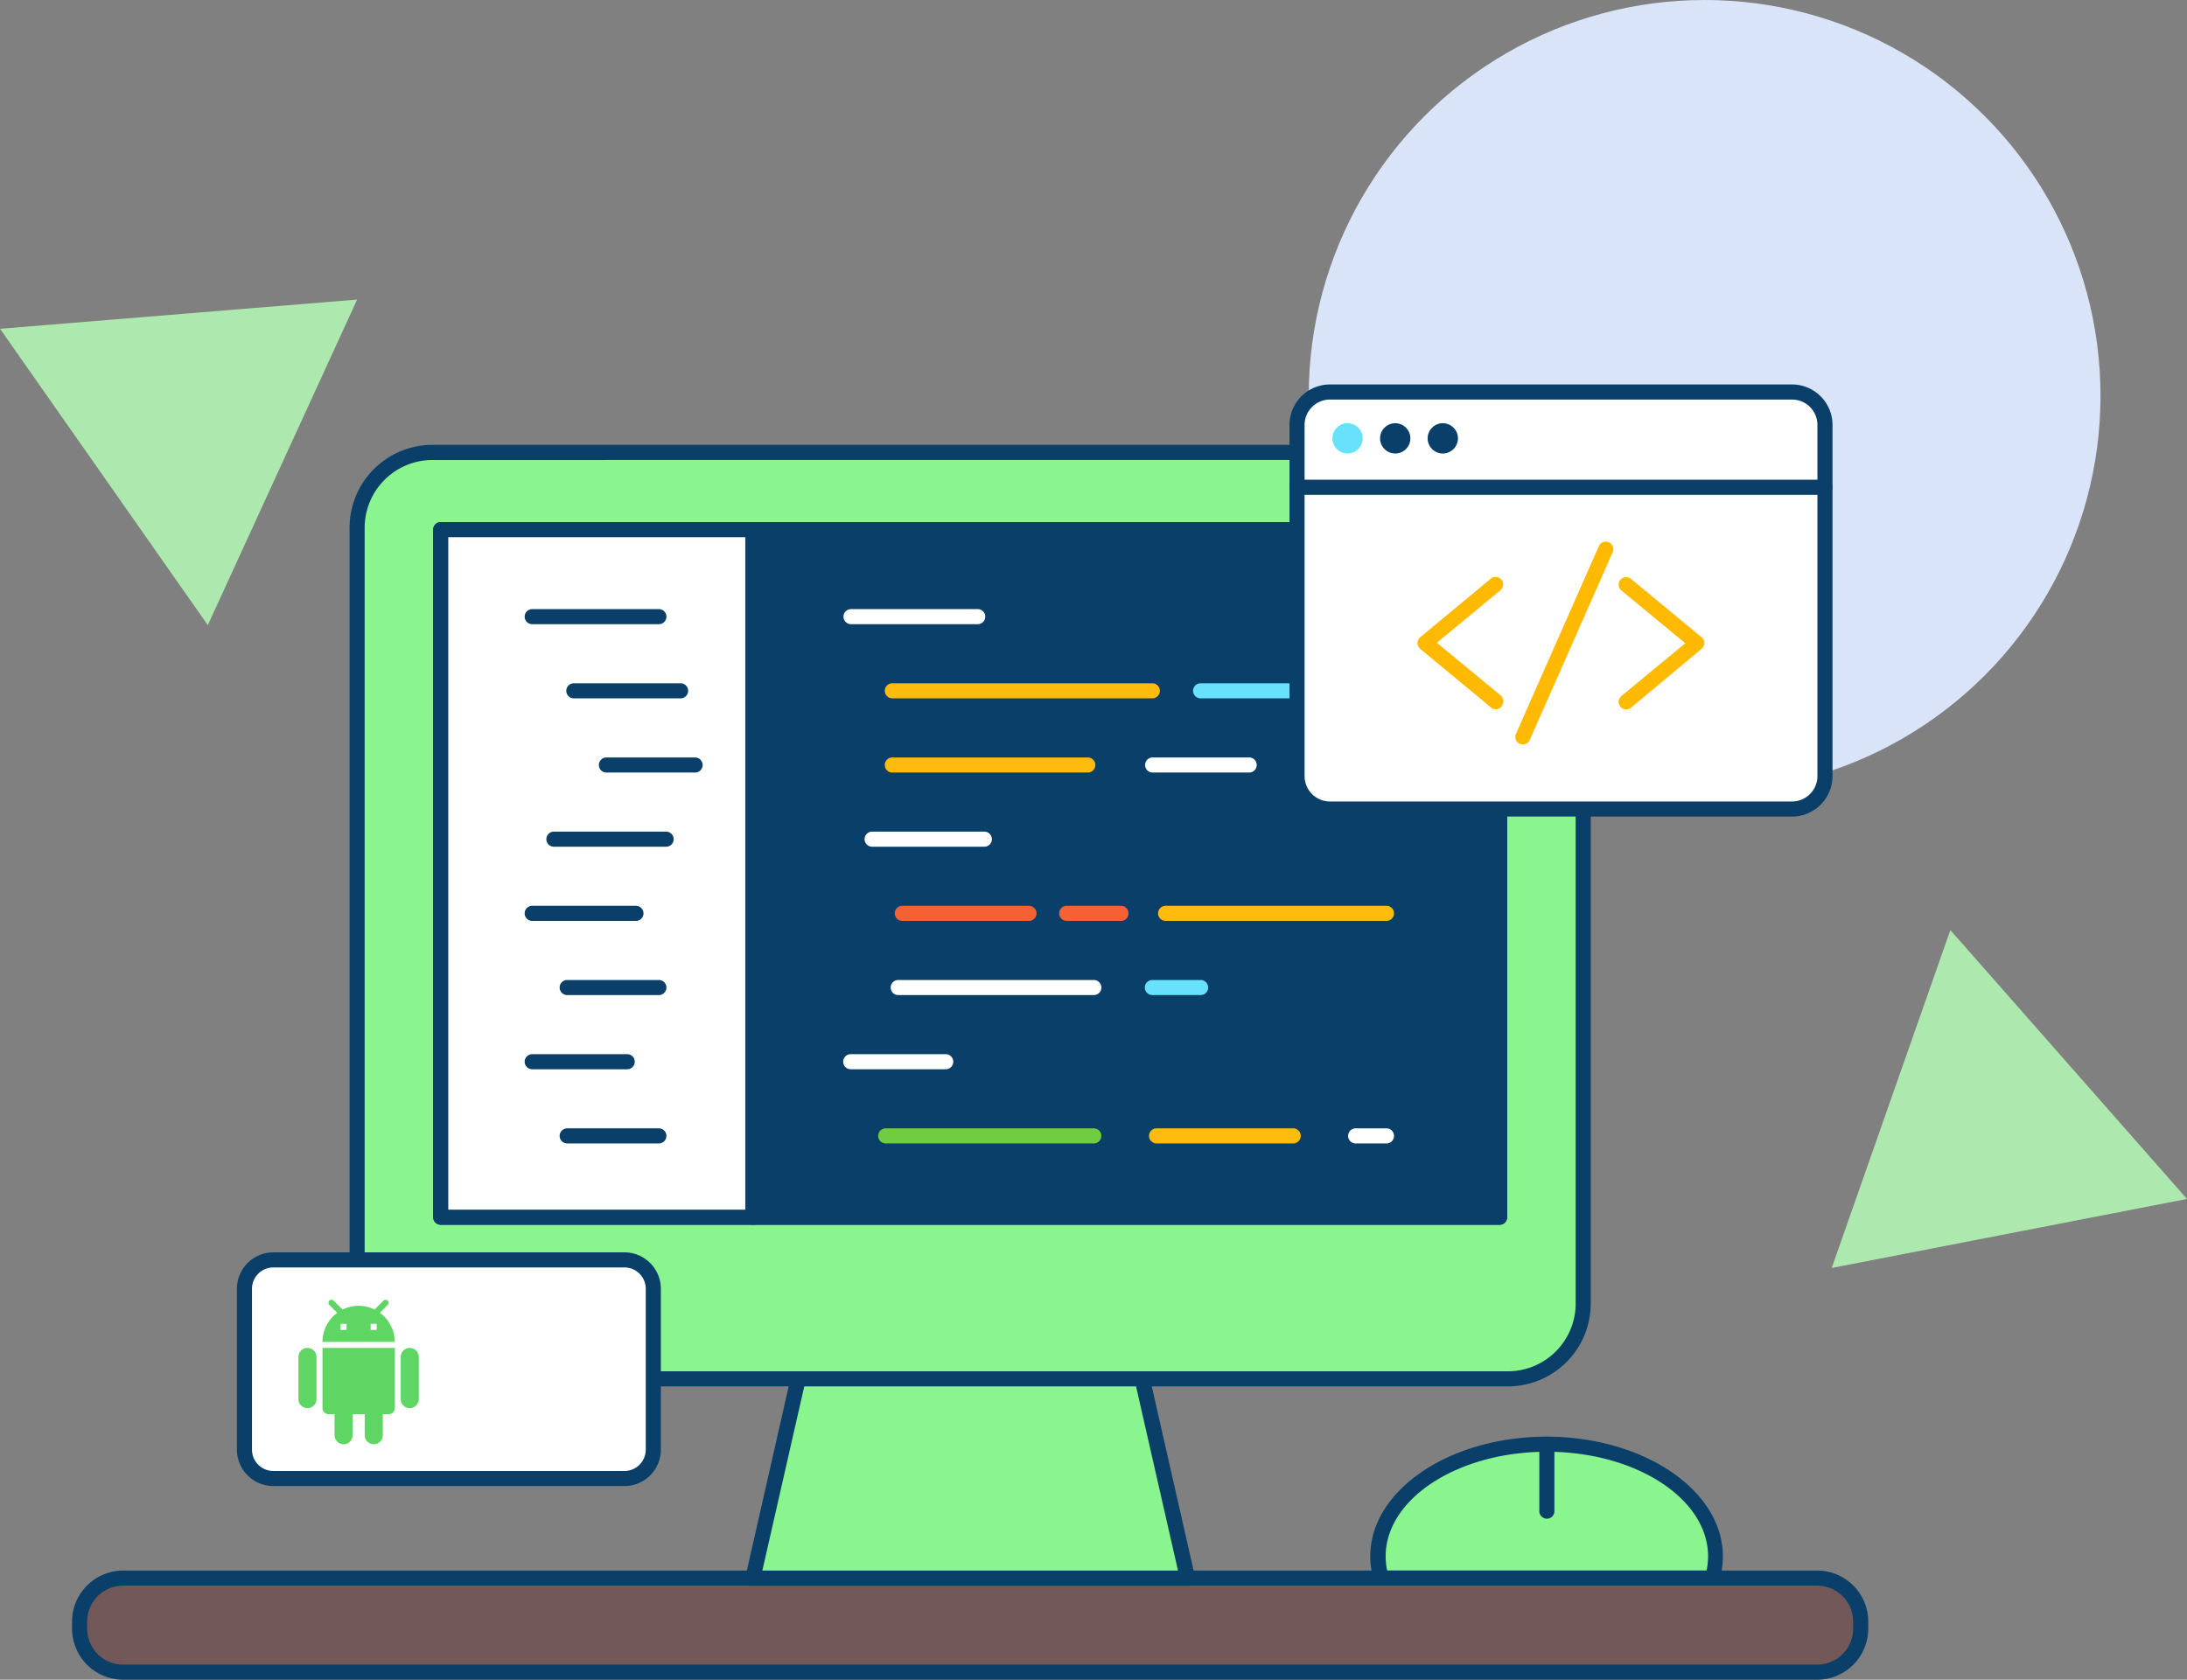 <svg xmlns="http://www.w3.org/2000/svg" width="290.029" height="222.82" viewBox="0 0 290.029 222.82">
  <rect x="0" y="0" width="290.029" height="222.82" fill="#808080" stroke="none"/>
  <g id="webdev" transform="translate(-850.442 -321)">
    <circle id="Ellipse_14" data-name="Ellipse 14" cx="52.5" cy="52.5" r="52.5" transform="translate(1024 321)" fill="#d9e4f8"/>
    <g id="_03_web_development_outline" data-name="#03_web_development_outline" transform="translate(779.1 307.91)">
      <path id="Path_129" data-name="Path 129" d="M298.44,222.43a10.34,10.34,0,0,0,.42-2.88c0-8.22-10-14.88-22.38-14.88s-22.38,6.66-22.38,14.88a10,10,0,0,0,.43,2.88Z" fill="#8af58e"/>
      <path id="Path_130" data-name="Path 130" d="M298.44,223.43H254.53a1,1,0,0,1-1-.72,11.2,11.2,0,0,1-.47-3.16c0-8.76,10.49-15.88,23.38-15.88s23.38,7.12,23.38,15.88a10.859,10.859,0,0,1-.47,3.16A1,1,0,0,1,298.44,223.43Zm-43.14-2h42.36a9.321,9.321,0,0,0,.2-1.88c0-7.66-9.59-13.88-21.38-13.88s-21.38,6.22-21.38,13.88a9.319,9.319,0,0,0,.2,1.88Z" fill="#093f68"/>
      <path id="Path_131" data-name="Path 131" d="M276.48,214.55a1,1,0,0,1-1-1v-8.88a1,1,0,0,1,2,0v8.88A1,1,0,0,1,276.48,214.55Z" fill="#093f68"/>
      <rect id="Rectangle_34" data-name="Rectangle 34" width="236.2" height="12.48" rx="5.77" transform="translate(81.9 222.43)" fill="#725858"/>
      <path id="Path_132" data-name="Path 132" d="M312.33,235.91H87.67a6.78,6.78,0,0,1-6.77-6.77v-.94a6.78,6.78,0,0,1,6.77-6.77H312.33a6.78,6.78,0,0,1,6.77,6.77v.94a6.78,6.78,0,0,1-6.77,6.77ZM87.67,223.43a4.78,4.78,0,0,0-4.77,4.77v.94a4.78,4.78,0,0,0,4.77,4.77H312.33a4.78,4.78,0,0,0,4.77-4.77v-.94a4.78,4.78,0,0,0-4.77-4.77Z" fill="#093f68"/>
      <rect id="Rectangle_35" data-name="Rectangle 35" width="162.58" height="122.89" rx="9.99" transform="translate(118.71 73.11)" fill="#8af58e"/>
      <path id="Path_133" data-name="Path 133" d="M271.3,197H128.7a11,11,0,0,1-11-11V83.1a11,11,0,0,1,11-11H271.3a11,11,0,0,1,11,11V186a11,11,0,0,1-11,11ZM128.7,74.11a9,9,0,0,0-9,9V186a9,9,0,0,0,9,9H271.3a9,9,0,0,0,9-9V83.1a9,9,0,0,0-9-9Z" fill="#093f68"/>
      <path id="Path_134" data-name="Path 134" d="M228.82,222.43H171.18L177.2,196h45.6Z" fill="#8af58e"/>
      <path id="Path_135" data-name="Path 135" d="M228.82,223.43H171.18a1,1,0,0,1-.97-1.22l6-26.43a1,1,0,0,1,1-.78h45.6a1,1,0,0,1,1,.78l6,26.43a1,1,0,0,1-.99,1.22Zm-56.38-2h55.12L222,197H178Z" fill="#093f68"/>
      <rect id="Rectangle_36" data-name="Rectangle 36" width="140.41" height="91.21" transform="translate(129.79 83.35)" fill="#fff"/>
      <path id="Path_136" data-name="Path 136" d="M270.21,175.56H129.79a1,1,0,0,1-1-1V83.35a1,1,0,0,1,1-1H270.21a1,1,0,0,1,1,1v91.21A1,1,0,0,1,270.21,175.56Zm-139.42-2H269.21V84.35H130.79Z" fill="#093f68"/>
      <rect id="Rectangle_37" data-name="Rectangle 37" width="41.39" height="91.21" transform="translate(129.79 83.35)" fill="#fff"/>
      <path id="Path_137" data-name="Path 137" d="M171.18,175.56H129.79a1,1,0,0,1-1-1V83.35a1,1,0,0,1,1-1h41.39a1,1,0,0,1,1,1v91.21A1,1,0,0,1,171.18,175.56Zm-40.39-2h39.39V84.35H130.79Z" fill="#093f68"/>
      <rect id="Rectangle_38" data-name="Rectangle 38" width="99.02" height="91.21" transform="translate(171.18 83.35)" fill="#093f68"/>
      <path id="Path_138" data-name="Path 138" d="M270.21,175.56h-99a1,1,0,0,1-1-1V83.35a1,1,0,0,1,1-1h99a1,1,0,0,1,1,1v91.21A1,1,0,0,1,270.21,175.56Zm-98-2h97V84.35h-97Z" fill="#093f68"/>
      <path id="Path_139" data-name="Path 139" d="M158.72,95.89h-16.8a1,1,0,0,1,0-2h16.8a1,1,0,0,1,0,2Z" fill="#093f68"/>
      <path id="Path_140" data-name="Path 140" d="M161.6,105.73H147.44a1,1,0,0,1,0-2H161.6a1,1,0,1,1,0,2Z" fill="#093f68"/>
      <path id="Path_141" data-name="Path 141" d="M163.52,115.57H151.76a1,1,0,0,1,0-2h11.76a1,1,0,0,1,0,2Z" fill="#093f68"/>
      <path id="Path_142" data-name="Path 142" d="M159.68,125.41H144.8a1,1,0,0,1,0-2h14.88a1,1,0,0,1,0,2Z" fill="#093f68"/>
      <path id="Path_143" data-name="Path 143" d="M155.68,135.25H141.92a1,1,0,0,1,0-2h13.76a1,1,0,0,1,0,2Z" fill="#093f68"/>
      <path id="Path_144" data-name="Path 144" d="M158.72,145.09H146.56a1,1,0,0,1,0-2h12.16a1,1,0,0,1,0,2Z" fill="#093f68"/>
      <path id="Path_145" data-name="Path 145" d="M154.52,154.93h-12.6a1,1,0,0,1,0-2h12.6a1,1,0,0,1,0,2Z" fill="#093f68"/>
      <path id="Path_146" data-name="Path 146" d="M158.72,164.77H146.56a1,1,0,0,1,0-2h12.16a1,1,0,0,1,0,2Z" fill="#093f68"/>
      <path id="Path_147" data-name="Path 147" d="M201,95.89H184.2a1,1,0,0,1,0-2H201a1,1,0,0,1,0,2Z" fill="#fff"/>
      <path id="Path_148" data-name="Path 148" d="M224.16,105.73H189.68a1,1,0,0,1,0-2h34.48a1,1,0,0,1,0,2Z" fill="#ffbc0e"/>
      <path id="Path_149" data-name="Path 149" d="M215.6,115.57H189.68a1,1,0,0,1,0-2H215.6a1,1,0,0,1,0,2Z" fill="#ffbc0e"/>
      <path id="Path_150" data-name="Path 150" d="M201.92,125.41H187a1,1,0,0,1,0-2h14.88a1,1,0,0,1,0,2Z" fill="#fff"/>
      <path id="Path_151" data-name="Path 151" d="M207.84,135.25H191a1,1,0,0,1,0-2h16.8a1,1,0,0,1,0,2Z" fill="#f56132"/>
      <path id="Path_152" data-name="Path 152" d="M216.4,145.09H190.46a1,1,0,0,1,0-2H216.4a1,1,0,0,1,0,2Z" fill="#fff"/>
      <path id="Path_153" data-name="Path 153" d="M196.76,154.93h-12.6a1,1,0,0,1,0-2h12.6a1,1,0,0,1,0,2Z" fill="#fff"/>
      <path id="Path_154" data-name="Path 154" d="M216.4,164.77H188.8a1,1,0,0,1,0-2h27.6a1,1,0,0,1,0,2Z" fill="#70cc40"/>
      <path id="Path_155" data-name="Path 155" d="M242.84,164.77H224.72a1,1,0,0,1,0-2h18.12a1,1,0,0,1,0,2Z" fill="#ffbc0e"/>
      <path id="Path_156" data-name="Path 156" d="M237,115.57H224.2a1,1,0,0,1,0-2H237a1,1,0,0,1,0,2Z" fill="#fff"/>
      <path id="Path_157" data-name="Path 157" d="M255.21,105.73H230.56a1,1,0,0,1,0-2h24.65a1,1,0,1,1,0,2Z" fill="#68e1fd"/>
      <path id="Path_158" data-name="Path 158" d="M251.12,115.57h-7.2a1,1,0,0,1,0-2h7.2a1,1,0,0,1,0,2Z" fill="#f56132"/>
      <path id="Path_159" data-name="Path 159" d="M220,135.25h-7.2a1,1,0,0,1,0-2H220a1,1,0,0,1,0,2Z" fill="#f56132"/>
      <path id="Path_160" data-name="Path 160" d="M255.21,135.25H225.92a1,1,0,0,1,0-2h29.29a1,1,0,1,1,0,2Z" fill="#ffbc0e"/>
      <path id="Path_161" data-name="Path 161" d="M230.56,145.09h-6.4a1,1,0,0,1,0-2h6.4a1,1,0,0,1,0,2Z" fill="#68e1fd"/>
      <path id="Path_162" data-name="Path 162" d="M255.21,164.77h-4.09a1,1,0,0,1,0-2h4.09a1,1,0,1,1,0,2Z" fill="#fff"/>
      <rect id="Rectangle_39" data-name="Rectangle 39" width="69.99" height="55.32" rx="4.36" transform="translate(243.35 65.09)" fill="#fff"/>
      <path id="Path_163" data-name="Path 163" d="M309,121.41H247.71a5.37,5.37,0,0,1-5.36-5.36V69.45a5.37,5.37,0,0,1,5.36-5.36H309a5.37,5.37,0,0,1,5.36,5.36v46.6a5.37,5.37,0,0,1-5.36,5.36ZM247.71,66.09a3.37,3.37,0,0,0-3.36,3.36v46.6a3.37,3.37,0,0,0,3.36,3.36H309a3.37,3.37,0,0,0,3.36-3.36V69.45A3.37,3.37,0,0,0,309,66.09Z" fill="#093f68"/>
      <path id="Path_164" data-name="Path 164" d="M313.34,78.73h-70a1,1,0,0,1,0-2h70a1,1,0,0,1,0,2Z" fill="#093f68"/>
      <circle id="Ellipse_11" data-name="Ellipse 11" cx="2.01" cy="2.01" r="2.01" transform="translate(248.04 69.23)" fill="#68e1fd"/>
      <circle id="Ellipse_12" data-name="Ellipse 12" cx="2.01" cy="2.01" r="2.01" transform="translate(254.36 69.23)" fill="#093f68"/>
      <circle id="Ellipse_13" data-name="Ellipse 13" cx="2.01" cy="2.01" r="2.01" transform="translate(260.67 69.23)" fill="#093f68"/>
      <path id="Path_165" data-name="Path 165" d="M269.73,107.19a.94.94,0,0,1-.63-.23l-9.42-7.8a1,1,0,0,1,0-1.54l9.42-7.81a1,1,0,0,1,1.27,1.54l-8.48,7,8.48,7a1.066,1.066,0,0,1-.64,1.84Z" fill="#ffba00"/>
      <path id="Path_166" data-name="Path 166" d="M287,107.19a1,1,0,0,1-.64-1.77l8.48-7-8.48-7a1,1,0,1,1,1.28-1.54L297,97.62a1,1,0,0,1,0,1.54L287.6,107A1,1,0,0,1,287,107.19Z" fill="#ffba00"/>
      <path id="Path_167" data-name="Path 167" d="M273.29,111.84a1.14,1.14,0,0,1-.4-.08,1,1,0,0,1-.51-1.32l11-24.91a1,1,0,1,1,1.83.81l-11,24.91A1,1,0,0,1,273.29,111.84Z" fill="#ffba00"/>
      <rect id="Rectangle_40" data-name="Rectangle 40" width="54.22" height="28.99" rx="3.83" transform="translate(103.76 180.22)" fill="#fff"/>
      <path id="Path_168" data-name="Path 168" d="M154.15,210.22H107.59a4.84,4.84,0,0,1-4.83-4.83V184.05a4.84,4.84,0,0,1,4.83-4.83h46.56a4.83,4.83,0,0,1,4.83,4.83v21.34A4.83,4.83,0,0,1,154.15,210.22Zm-46.56-29a2.83,2.83,0,0,0-2.83,2.83v21.34a2.83,2.83,0,0,0,2.83,2.83h46.56a2.83,2.83,0,0,0,2.83-2.83V184.05a2.83,2.83,0,0,0-2.83-2.83Z" fill="#093f68"/>
      <g id="Group_40" data-name="Group 40" transform="translate(109.32 185.51)">
        <path id="Path_169" data-name="Path 169" d="M0,0H19.16V19.16H0Z" transform="translate(0 0)" fill="none"/>
        <path id="Path_170" data-name="Path 170" d="M5.193,14.37a.8.8,0,0,0,.8.8h.8v2.794a1.2,1.2,0,0,0,2.4,0V15.168h1.6v2.794a1.2,1.2,0,1,0,2.4,0V15.168h.8a.8.8,0,0,0,.8-.8V6.387H5.193Zm-2-7.983A1.2,1.2,0,0,0,2,7.584v5.588a1.2,1.2,0,1,0,2.4,0V7.584A1.2,1.2,0,0,0,3.2,6.387Zm13.572,0a1.2,1.2,0,0,0-1.2,1.2v5.588a1.2,1.2,0,0,0,2.4,0V7.584A1.2,1.2,0,0,0,16.769,6.387ZM12.8,1.724,13.839.687a.4.4,0,0,0,0-.567.4.4,0,0,0-.567,0L12.091,1.3A4.662,4.662,0,0,0,9.983.8a4.729,4.729,0,0,0-2.124.5L6.67.12A.4.4,0,0,0,6.1.12a.4.4,0,0,0,0,.567L7.149,1.732A4.777,4.777,0,0,0,5.193,5.588h9.58A4.762,4.762,0,0,0,12.8,1.724ZM8.387,3.992h-.8v-.8h.8Zm3.992,0h-.8v-.8h.8Z" transform="translate(-0.403 0)" fill="#5fd664"/>
      </g>
    </g>
    <path id="Polygon_1" data-name="Polygon 1" d="M24,0,48,41H0Z" transform="matrix(0.574, 0.819, -0.819, 0.574, 884.027, 341.082)" fill="#ade8af"/>
    <path id="Polygon_2" data-name="Polygon 2" d="M24,0,48,41H0Z" transform="translate(1085.529 448.956) rotate(-11)" fill="#ade8af"/>
  </g>
</svg>
